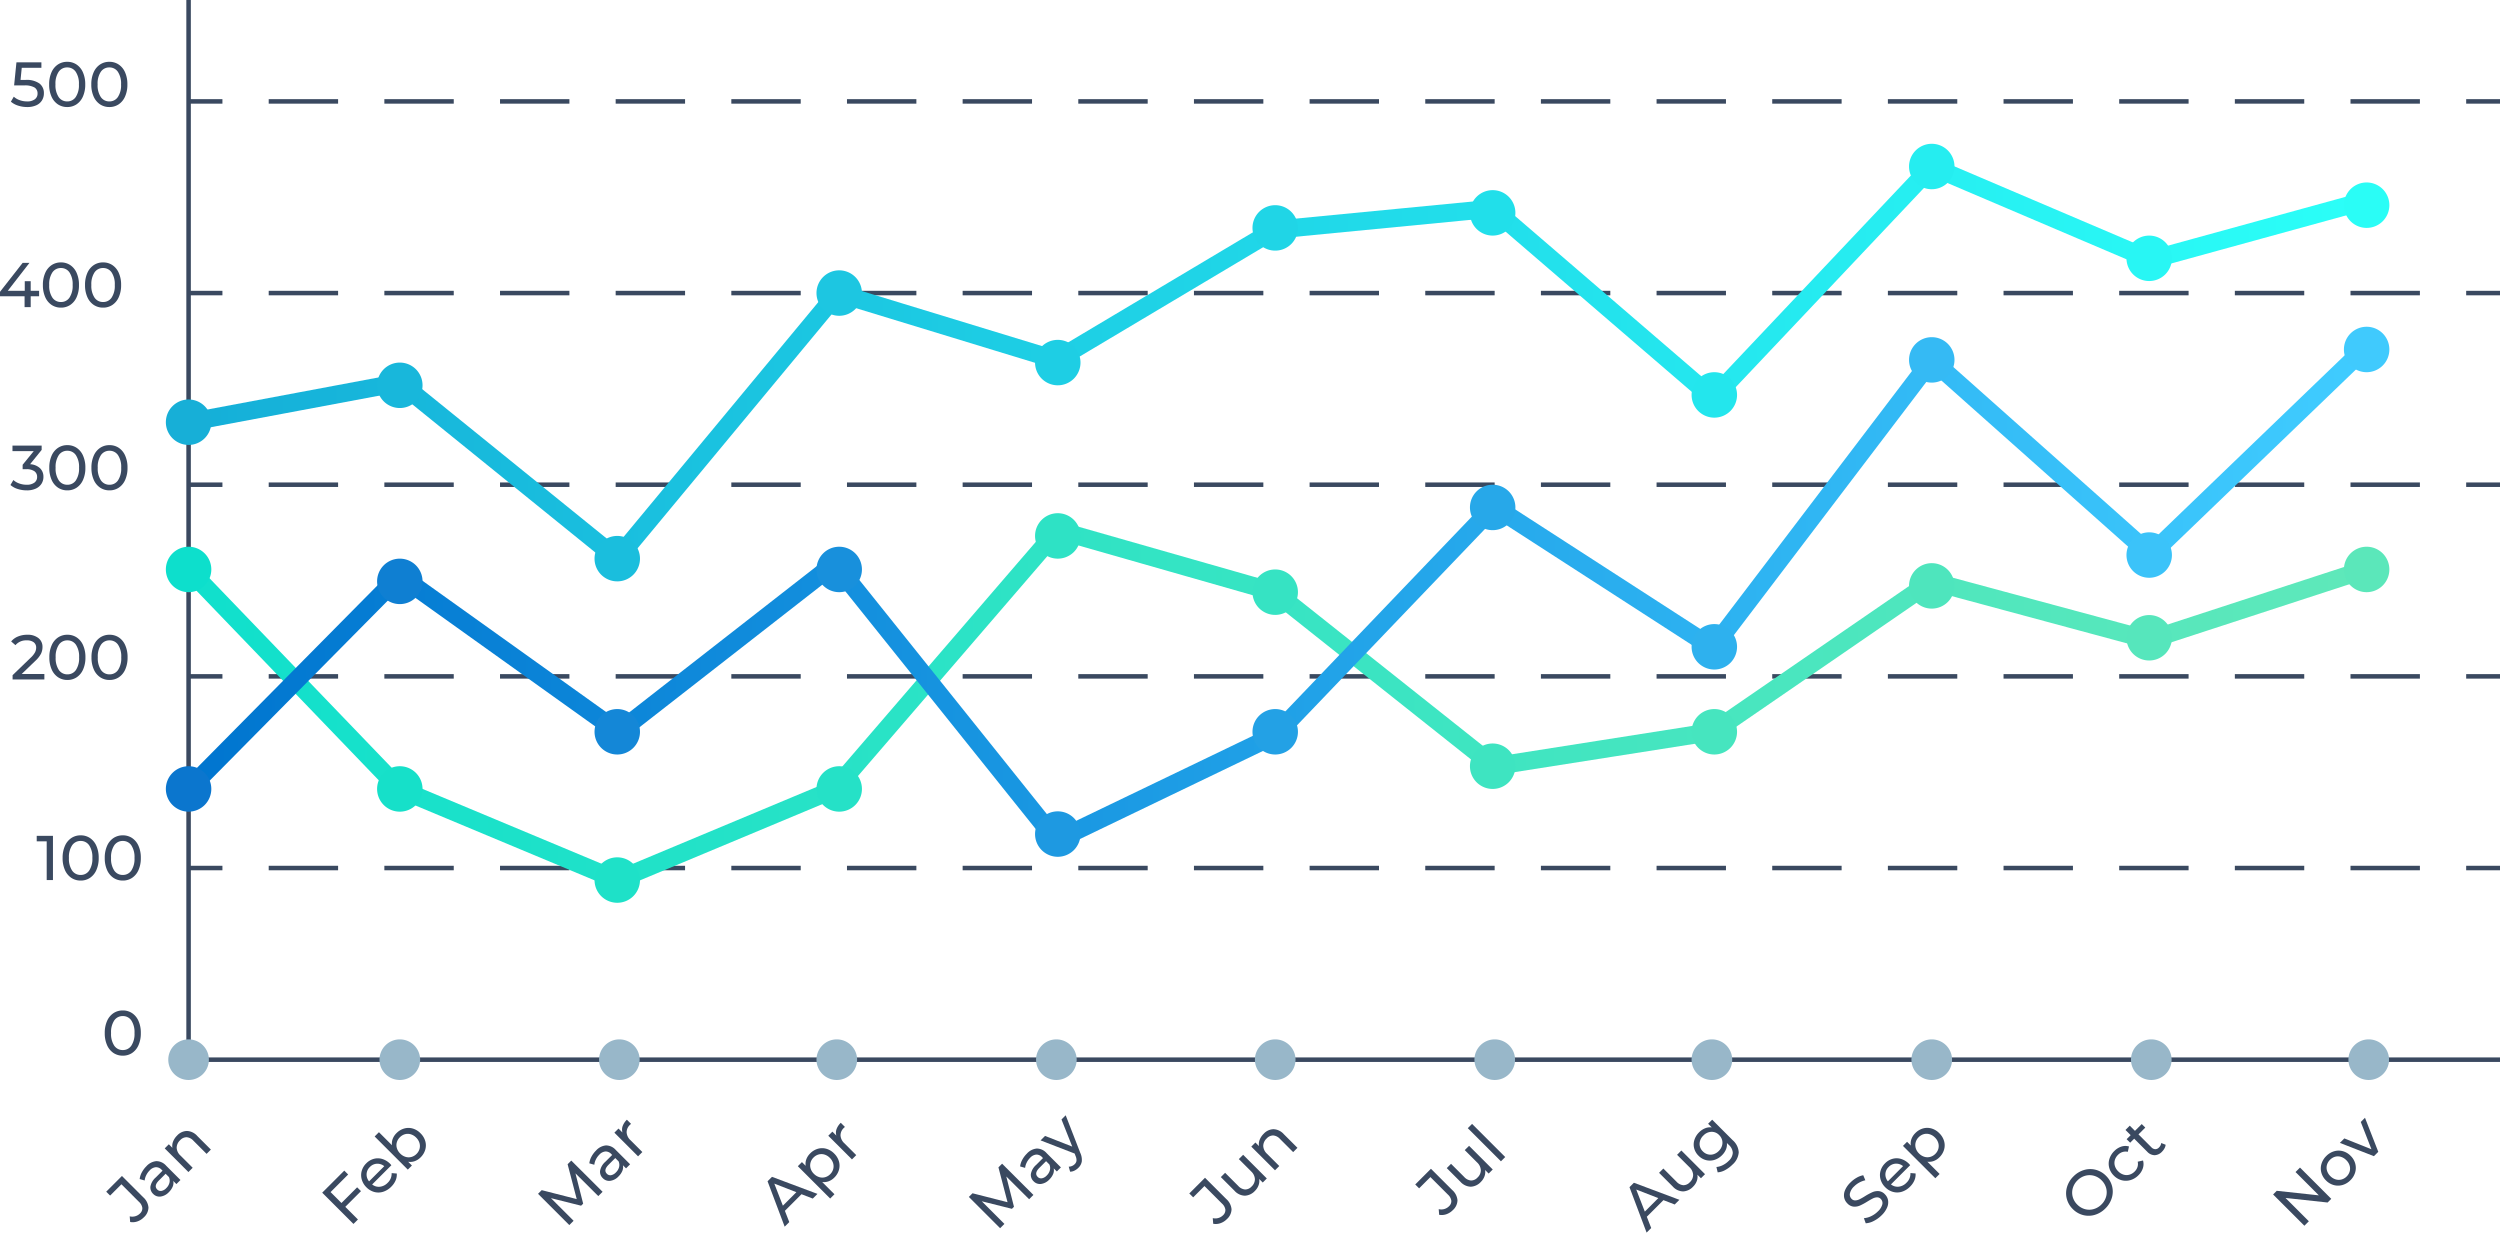 <svg xmlns="http://www.w3.org/2000/svg" xmlns:xlink="http://www.w3.org/1999/xlink" width="620.52" height="305.943" viewBox="0 0 620.52 305.943">
  <defs>
    <linearGradient id="linear-gradient" y1="0.5" x2="1" y2="0.5" gradientUnits="objectBoundingBox">
      <stop offset="0" stop-color="#10e0cc"/>
      <stop offset="1" stop-color="#5fe8ba"/>
    </linearGradient>
    <linearGradient id="linear-gradient-2" y1="0.5" x2="1" y2="0.5" gradientUnits="objectBoundingBox">
      <stop offset="0" stop-color="#0075cf"/>
      <stop offset="1" stop-color="#40ccff"/>
    </linearGradient>
    <linearGradient id="linear-gradient-3" y1="0.5" x2="1" y2="0.5" gradientUnits="objectBoundingBox">
      <stop offset="0" stop-color="#15afd8"/>
      <stop offset="1" stop-color="#2bfff8"/>
    </linearGradient>
  </defs>
  <g id="Grupo_30202" data-name="Grupo 30202" transform="translate(-4854 3520)">
    <path id="Trazado_24353" data-name="Trazado 24353" d="M-3697.913,2749.613h-574.272V2486.031h1.12v262.462h573.152Z" transform="translate(9172.434 -6006.031)" fill="#3a4960"/>
    <path id="Trazado_24354" data-name="Trazado 24354" d="M-4263.226,2702.043h-8.4v-1.12h8.4Zm545.431-1.12h-17.225v1.12h17.225Zm-28.708,0h-17.223v1.12h17.223Zm-28.707,0h-17.224v1.12h17.224Zm-28.706,0h-17.224v1.12h17.224Zm-28.707,0h-17.224v1.12h17.224Zm-28.707,0h-17.224v1.12h17.224Zm-28.707,0h-17.224v1.12h17.224Zm-28.706,0h-17.225v1.12h17.225Zm-28.708,0h-17.223v1.12h17.223Zm-28.706,0h-17.225v1.12h17.225Zm-28.707,0h-17.224v1.12h17.224Zm-28.707,0h-17.224v1.12h17.224Zm-28.707,0H-4079.5v1.12h17.224Zm-28.707,0h-17.224v1.12h17.224Zm-28.707,0h-17.223v1.12h17.223Zm-28.706,0h-17.225v1.12h17.225Zm-28.707,0h-17.224v1.12h17.224Zm-28.707,0h-17.224v1.12h17.224Zm-28.707,0h-17.224v1.12h17.224Zm536.606,0h-8.4v1.12h8.4Z" transform="translate(9172.434 -6006.031)" fill="#3a4960"/>
    <path id="Trazado_24355" data-name="Trazado 24355" d="M-4263.226,2654.472h-8.4v-1.12h8.4Zm545.431-1.12h-17.225v1.12h17.225Zm-28.708,0h-17.223v1.12h17.223Zm-28.707,0h-17.224v1.12h17.224Zm-28.706,0h-17.224v1.12h17.224Zm-28.707,0h-17.224v1.12h17.224Zm-28.707,0h-17.224v1.12h17.224Zm-28.707,0h-17.224v1.12h17.224Zm-28.706,0h-17.225v1.12h17.225Zm-28.708,0h-17.223v1.12h17.223Zm-28.706,0h-17.225v1.12h17.225Zm-28.707,0h-17.224v1.12h17.224Zm-28.707,0h-17.224v1.12h17.224Zm-28.707,0H-4079.5v1.12h17.224Zm-28.707,0h-17.224v1.12h17.224Zm-28.707,0h-17.223v1.12h17.223Zm-28.706,0h-17.225v1.12h17.225Zm-28.707,0h-17.224v1.12h17.224Zm-28.707,0h-17.224v1.12h17.224Zm-28.707,0h-17.224v1.12h17.224Zm536.606,0h-8.4v1.12h8.4Z" transform="translate(9172.434 -6006.031)" fill="#3a4960"/>
    <path id="Trazado_24356" data-name="Trazado 24356" d="M-4263.226,2606.9h-8.4v-1.12h8.4Zm545.431-1.12h-17.225v1.12h17.225Zm-28.708,0h-17.223v1.12h17.223Zm-28.707,0h-17.224v1.12h17.224Zm-28.706,0h-17.224v1.12h17.224Zm-28.707,0h-17.224v1.12h17.224Zm-28.707,0h-17.224v1.12h17.224Zm-28.707,0h-17.224v1.12h17.224Zm-28.706,0h-17.225v1.12h17.225Zm-28.708,0h-17.223v1.12h17.223Zm-28.706,0h-17.225v1.12h17.225Zm-28.707,0h-17.224v1.12h17.224Zm-28.707,0h-17.224v1.12h17.224Zm-28.707,0H-4079.5v1.12h17.224Zm-28.707,0h-17.224v1.12h17.224Zm-28.707,0h-17.223v1.12h17.223Zm-28.706,0h-17.225v1.12h17.225Zm-28.707,0h-17.224v1.12h17.224Zm-28.707,0h-17.224v1.12h17.224Zm-28.707,0h-17.224v1.12h17.224Zm536.606,0h-8.4v1.12h8.4Z" transform="translate(9172.434 -6006.031)" fill="#3a4960"/>
    <path id="Trazado_24357" data-name="Trazado 24357" d="M-4263.226,2559.332h-8.4v-1.12h8.4Zm545.431-1.12h-17.225v1.12h17.225Zm-28.708,0h-17.223v1.12h17.223Zm-28.707,0h-17.224v1.12h17.224Zm-28.706,0h-17.224v1.12h17.224Zm-28.707,0h-17.224v1.12h17.224Zm-28.707,0h-17.224v1.12h17.224Zm-28.707,0h-17.224v1.12h17.224Zm-28.706,0h-17.225v1.12h17.225Zm-28.708,0h-17.223v1.12h17.223Zm-28.706,0h-17.225v1.12h17.225Zm-28.707,0h-17.224v1.12h17.224Zm-28.707,0h-17.224v1.12h17.224Zm-28.707,0H-4079.5v1.12h17.224Zm-28.707,0h-17.224v1.12h17.224Zm-28.707,0h-17.223v1.12h17.223Zm-28.706,0h-17.225v1.12h17.225Zm-28.707,0h-17.224v1.12h17.224Zm-28.707,0h-17.224v1.12h17.224Zm-28.707,0h-17.224v1.12h17.224Zm536.606,0h-8.4v1.12h8.4Z" transform="translate(9172.434 -6006.031)" fill="#3a4960"/>
    <path id="Trazado_24358" data-name="Trazado 24358" d="M-4263.226,2511.761h-8.4v-1.12h8.4Zm545.431-1.12h-17.225v1.12h17.225Zm-28.708,0h-17.223v1.12h17.223Zm-28.707,0h-17.224v1.12h17.224Zm-28.706,0h-17.224v1.12h17.224Zm-28.707,0h-17.224v1.12h17.224Zm-28.707,0h-17.224v1.12h17.224Zm-28.707,0h-17.224v1.12h17.224Zm-28.706,0h-17.225v1.12h17.225Zm-28.708,0h-17.223v1.12h17.223Zm-28.706,0h-17.225v1.12h17.225Zm-28.707,0h-17.224v1.12h17.224Zm-28.707,0h-17.224v1.12h17.224Zm-28.707,0H-4079.5v1.12h17.224Zm-28.707,0h-17.224v1.12h17.224Zm-28.707,0h-17.223v1.12h17.223Zm-28.706,0h-17.225v1.12h17.225Zm-28.707,0h-17.224v1.12h17.224Zm-28.707,0h-17.224v1.12h17.224Zm-28.707,0h-17.224v1.12h17.224Zm536.606,0h-8.4v1.12h8.4Z" transform="translate(9172.434 -6006.031)" fill="#3a4960"/>
    <path id="Trazado_24359" data-name="Trazado 24359" d="M-4305.291,2693.493v10.976h-1.552v-9.612h-2.478v-1.364Z" transform="translate(9172.434 -6006.031)" fill="#3a4960"/>
    <path id="Trazado_24360" data-name="Trazado 24360" d="M-4300.721,2703.928a4.465,4.465,0,0,1-1.591-1.937,7.183,7.183,0,0,1-.581-3.01,7.189,7.189,0,0,1,.581-3.011,4.462,4.462,0,0,1,1.591-1.936,4.112,4.112,0,0,1,2.313-.667,4.085,4.085,0,0,1,2.3.667,4.461,4.461,0,0,1,1.592,1.936,7.2,7.2,0,0,1,.58,3.011,7.2,7.2,0,0,1-.58,3.01,4.464,4.464,0,0,1-1.592,1.937,4.082,4.082,0,0,1-2.3.666A4.11,4.11,0,0,1-4300.721,2703.928Zm4.422-1.811a5.262,5.262,0,0,0,.792-3.136,5.264,5.264,0,0,0-.792-3.137,2.487,2.487,0,0,0-2.109-1.081,2.5,2.5,0,0,0-2.125,1.081,5.271,5.271,0,0,0-.792,3.137,5.269,5.269,0,0,0,.792,3.136,2.5,2.5,0,0,0,2.125,1.082A2.488,2.488,0,0,0-4296.3,2702.117Z" transform="translate(9172.434 -6006.031)" fill="#3a4960"/>
    <path id="Trazado_24361" data-name="Trazado 24361" d="M-4290.262,2703.928a4.467,4.467,0,0,1-1.592-1.937,7.2,7.2,0,0,1-.58-3.01,7.2,7.2,0,0,1,.58-3.011,4.464,4.464,0,0,1,1.592-1.936,4.111,4.111,0,0,1,2.312-.667,4.088,4.088,0,0,1,2.3.667,4.459,4.459,0,0,1,1.591,1.936,7.189,7.189,0,0,1,.58,3.011,7.183,7.183,0,0,1-.58,3.01,4.462,4.462,0,0,1-1.591,1.937,4.086,4.086,0,0,1-2.3.666A4.109,4.109,0,0,1-4290.262,2703.928Zm4.422-1.811a5.27,5.27,0,0,0,.791-3.136,5.272,5.272,0,0,0-.791-3.137,2.489,2.489,0,0,0-2.11-1.081,2.5,2.5,0,0,0-2.124,1.081,5.264,5.264,0,0,0-.792,3.137,5.262,5.262,0,0,0,.792,3.136,2.5,2.5,0,0,0,2.124,1.082A2.49,2.49,0,0,0-4285.84,2702.117Z" transform="translate(9172.434 -6006.031)" fill="#3a4960"/>
    <path id="Trazado_24362" data-name="Trazado 24362" d="M-4290.262,2747.392a4.47,4.47,0,0,1-1.592-1.936,7.208,7.208,0,0,1-.58-3.011,7.2,7.2,0,0,1,.58-3.01,4.459,4.459,0,0,1,1.592-1.937,4.109,4.109,0,0,1,2.312-.666,4.086,4.086,0,0,1,2.3.666,4.454,4.454,0,0,1,1.591,1.937,7.18,7.18,0,0,1,.58,3.01,7.193,7.193,0,0,1-.58,3.011,4.465,4.465,0,0,1-1.591,1.936,4.088,4.088,0,0,1-2.3.666A4.111,4.111,0,0,1-4290.262,2747.392Zm4.422-1.811a5.268,5.268,0,0,0,.791-3.136,5.266,5.266,0,0,0-.791-3.136,2.487,2.487,0,0,0-2.11-1.082,2.5,2.5,0,0,0-2.124,1.082,5.258,5.258,0,0,0-.792,3.136,5.261,5.261,0,0,0,.792,3.136,2.5,2.5,0,0,0,2.124,1.082A2.49,2.49,0,0,0-4285.84,2745.581Z" transform="translate(9172.434 -6006.031)" fill="#3a4960"/>
    <path id="Trazado_24363" data-name="Trazado 24363" d="M-4307.422,2653.316v1.364h-7.887v-1.066l4.468-4.312a5.327,5.327,0,0,0,1.1-1.357,2.584,2.584,0,0,0,.283-1.152,1.614,1.614,0,0,0-.6-1.34,2.737,2.737,0,0,0-1.733-.479,3.444,3.444,0,0,0-2.807,1.192l-1.066-.925a4.257,4.257,0,0,1,1.686-1.223,5.936,5.936,0,0,1,2.328-.439,4.239,4.239,0,0,1,2.744.823,2.719,2.719,0,0,1,1.019,2.234,3.788,3.788,0,0,1-.376,1.662,6.654,6.654,0,0,1-1.427,1.788l-3.355,3.23Z" transform="translate(9172.434 -6006.031)" fill="#3a4960"/>
    <path id="Trazado_24364" data-name="Trazado 24364" d="M-4304.013,2654.139a4.472,4.472,0,0,1-1.591-1.936,7.188,7.188,0,0,1-.58-3.011,7.185,7.185,0,0,1,.58-3.01,4.464,4.464,0,0,1,1.591-1.937,4.114,4.114,0,0,1,2.313-.666,4.086,4.086,0,0,1,2.3.666,4.464,4.464,0,0,1,1.591,1.937,7.185,7.185,0,0,1,.58,3.01,7.188,7.188,0,0,1-.58,3.011,4.472,4.472,0,0,1-1.591,1.936,4.086,4.086,0,0,1-2.3.666A4.114,4.114,0,0,1-4304.013,2654.139Zm4.423-1.811a5.266,5.266,0,0,0,.791-3.136,5.269,5.269,0,0,0-.791-3.136,2.489,2.489,0,0,0-2.11-1.082,2.5,2.5,0,0,0-2.124,1.082,5.261,5.261,0,0,0-.792,3.136,5.258,5.258,0,0,0,.792,3.136,2.5,2.5,0,0,0,2.124,1.082A2.491,2.491,0,0,0-4299.59,2652.328Z" transform="translate(9172.434 -6006.031)" fill="#3a4960"/>
    <path id="Trazado_24365" data-name="Trazado 24365" d="M-4293.554,2654.139a4.474,4.474,0,0,1-1.592-1.936,7.2,7.2,0,0,1-.58-3.011,7.2,7.2,0,0,1,.58-3.01,4.466,4.466,0,0,1,1.592-1.937,4.11,4.11,0,0,1,2.313-.666,4.082,4.082,0,0,1,2.3.666,4.454,4.454,0,0,1,1.591,1.937,7.185,7.185,0,0,1,.581,3.01,7.188,7.188,0,0,1-.581,3.011,4.462,4.462,0,0,1-1.591,1.936,4.082,4.082,0,0,1-2.3.666A4.11,4.11,0,0,1-4293.554,2654.139Zm4.422-1.811a5.258,5.258,0,0,0,.792-3.136,5.261,5.261,0,0,0-.792-3.136,2.486,2.486,0,0,0-2.109-1.082,2.5,2.5,0,0,0-2.125,1.082,5.261,5.261,0,0,0-.792,3.136,5.258,5.258,0,0,0,.792,3.136,2.5,2.5,0,0,0,2.125,1.082A2.488,2.488,0,0,0-4289.132,2652.328Z" transform="translate(9172.434 -6006.031)" fill="#3a4960"/>
    <path id="Trazado_24366" data-name="Trazado 24366" d="M-4308.5,2602.248a2.888,2.888,0,0,1,.846,2.141,3.173,3.173,0,0,1-.47,1.7,3.249,3.249,0,0,1-1.4,1.207,5.261,5.261,0,0,1-2.282.447,7.242,7.242,0,0,1-2.258-.353,4.8,4.8,0,0,1-1.772-.98l.721-1.238a4.149,4.149,0,0,0,1.443.854,5.376,5.376,0,0,0,1.866.322,3.091,3.091,0,0,0,1.9-.518,1.69,1.69,0,0,0,.682-1.427,1.659,1.659,0,0,0-.674-1.411,3.41,3.41,0,0,0-2.038-.5h-.879v-1.1l2.76-3.387h-5.284v-1.364h7.244v1.066l-2.87,3.544A3.927,3.927,0,0,1-4308.5,2602.248Z" transform="translate(9172.434 -6006.031)" fill="#3a4960"/>
    <path id="Trazado_24367" data-name="Trazado 24367" d="M-4304.027,2607.078a4.463,4.463,0,0,1-1.592-1.937,7.208,7.208,0,0,1-.58-3.01,7.211,7.211,0,0,1,.58-3.011,4.459,4.459,0,0,1,1.592-1.936,4.107,4.107,0,0,1,2.312-.667,4.083,4.083,0,0,1,2.3.667,4.456,4.456,0,0,1,1.591,1.936,7.188,7.188,0,0,1,.58,3.011,7.185,7.185,0,0,1-.58,3.01,4.46,4.46,0,0,1-1.591,1.937,4.082,4.082,0,0,1-2.3.666A4.106,4.106,0,0,1-4304.027,2607.078Zm4.422-1.811a5.27,5.27,0,0,0,.792-3.136,5.274,5.274,0,0,0-.792-3.137,2.488,2.488,0,0,0-2.11-1.081,2.5,2.5,0,0,0-2.124,1.081,5.264,5.264,0,0,0-.792,3.137,5.26,5.26,0,0,0,.792,3.136,2.5,2.5,0,0,0,2.124,1.082A2.489,2.489,0,0,0-4299.6,2605.267Z" transform="translate(9172.434 -6006.031)" fill="#3a4960"/>
    <path id="Trazado_24368" data-name="Trazado 24368" d="M-4293.569,2607.078a4.461,4.461,0,0,1-1.591-1.937,7.193,7.193,0,0,1-.58-3.01,7.2,7.2,0,0,1,.58-3.011,4.457,4.457,0,0,1,1.591-1.936,4.11,4.11,0,0,1,2.313-.667,4.082,4.082,0,0,1,2.3.667,4.458,4.458,0,0,1,1.592,1.936,7.2,7.2,0,0,1,.58,3.011,7.2,7.2,0,0,1-.58,3.01,4.462,4.462,0,0,1-1.592,1.937,4.081,4.081,0,0,1-2.3.666A4.11,4.11,0,0,1-4293.569,2607.078Zm4.422-1.811a5.263,5.263,0,0,0,.792-3.136,5.267,5.267,0,0,0-.792-3.137,2.486,2.486,0,0,0-2.109-1.081,2.5,2.5,0,0,0-2.125,1.081,5.271,5.271,0,0,0-.792,3.137,5.267,5.267,0,0,0,.792,3.136,2.5,2.5,0,0,0,2.125,1.082A2.487,2.487,0,0,0-4289.147,2605.267Z" transform="translate(9172.434 -6006.031)" fill="#3a4960"/>
    <path id="Trazado_24369" data-name="Trazado 24369" d="M-4308.727,2559.565h-2.086v2.7h-1.521v-2.7h-6.1v-1.1l5.613-7.181h1.694l-5.379,6.93h4.218v-2.383h1.474v2.383h2.086Z" transform="translate(9172.434 -6006.031)" fill="#3a4960"/>
    <path id="Trazado_24370" data-name="Trazado 24370" d="M-4305.615,2561.722a4.464,4.464,0,0,1-1.592-1.937,7.206,7.206,0,0,1-.58-3.01,7.213,7.213,0,0,1,.58-3.011,4.464,4.464,0,0,1,1.592-1.936,4.111,4.111,0,0,1,2.312-.667,4.088,4.088,0,0,1,2.3.667,4.459,4.459,0,0,1,1.591,1.936,7.19,7.19,0,0,1,.58,3.011,7.183,7.183,0,0,1-.58,3.01,4.459,4.459,0,0,1-1.591,1.937,4.086,4.086,0,0,1-2.3.666A4.109,4.109,0,0,1-4305.615,2561.722Zm4.422-1.811a5.27,5.27,0,0,0,.791-3.136,5.272,5.272,0,0,0-.791-3.137,2.489,2.489,0,0,0-2.11-1.081,2.5,2.5,0,0,0-2.124,1.081,5.261,5.261,0,0,0-.792,3.137,5.259,5.259,0,0,0,.792,3.136,2.5,2.5,0,0,0,2.124,1.082A2.489,2.489,0,0,0-4301.193,2559.911Z" transform="translate(9172.434 -6006.031)" fill="#3a4960"/>
    <path id="Trazado_24371" data-name="Trazado 24371" d="M-4295.157,2561.722a4.463,4.463,0,0,1-1.591-1.937,7.191,7.191,0,0,1-.581-3.01,7.2,7.2,0,0,1,.581-3.011,4.462,4.462,0,0,1,1.591-1.936,4.112,4.112,0,0,1,2.313-.667,4.085,4.085,0,0,1,2.3.667,4.468,4.468,0,0,1,1.592,1.936,7.2,7.2,0,0,1,.58,3.011,7.2,7.2,0,0,1-.58,3.01,4.468,4.468,0,0,1-1.592,1.937,4.082,4.082,0,0,1-2.3.666A4.11,4.11,0,0,1-4295.157,2561.722Zm4.422-1.811a5.262,5.262,0,0,0,.792-3.136,5.265,5.265,0,0,0-.792-3.137,2.487,2.487,0,0,0-2.109-1.081,2.5,2.5,0,0,0-2.125,1.081,5.265,5.265,0,0,0-.792,3.137,5.262,5.262,0,0,0,.792,3.136,2.5,2.5,0,0,0,2.125,1.082A2.488,2.488,0,0,0-4290.735,2559.911Z" transform="translate(9172.434 -6006.031)" fill="#3a4960"/>
    <path id="Trazado_24372" data-name="Trazado 24372" d="M-4308.639,2506.758a2.936,2.936,0,0,1,1.1,2.423,3.34,3.34,0,0,1-.463,1.748,3.153,3.153,0,0,1-1.4,1.223,5.3,5.3,0,0,1-2.3.447,7.194,7.194,0,0,1-2.242-.353,4.978,4.978,0,0,1-1.788-.98l.721-1.239a4.136,4.136,0,0,0,1.443.855,5.348,5.348,0,0,0,1.85.322,3.081,3.081,0,0,0,1.921-.526,1.711,1.711,0,0,0,.682-1.434,1.694,1.694,0,0,0-.752-1.5,4.793,4.793,0,0,0-2.572-.509h-2.493l.58-5.739h6.194v1.364h-4.877l-.3,3.01h1.224A5.5,5.5,0,0,1-4308.639,2506.758Z" transform="translate(9172.434 -6006.031)" fill="#3a4960"/>
    <path id="Trazado_24373" data-name="Trazado 24373" d="M-4304.061,2511.933a4.464,4.464,0,0,1-1.592-1.937,7.2,7.2,0,0,1-.58-3.01,7.2,7.2,0,0,1,.58-3.011,4.458,4.458,0,0,1,1.592-1.936,4.1,4.1,0,0,1,2.313-.667,4.074,4.074,0,0,1,2.3.667,4.457,4.457,0,0,1,1.591,1.936,7.2,7.2,0,0,1,.581,3.011,7.192,7.192,0,0,1-.581,3.01,4.463,4.463,0,0,1-1.591,1.937,4.083,4.083,0,0,1-2.3.666A4.109,4.109,0,0,1-4304.061,2511.933Zm4.422-1.812a5.255,5.255,0,0,0,.792-3.135,5.26,5.26,0,0,0-.792-3.137,2.486,2.486,0,0,0-2.109-1.081,2.5,2.5,0,0,0-2.125,1.081,5.264,5.264,0,0,0-.792,3.137,5.258,5.258,0,0,0,.792,3.135,2.5,2.5,0,0,0,2.125,1.083A2.486,2.486,0,0,0-4299.639,2510.121Z" transform="translate(9172.434 -6006.031)" fill="#3a4960"/>
    <path id="Trazado_24374" data-name="Trazado 24374" d="M-4293.6,2511.933a4.469,4.469,0,0,1-1.591-1.937,7.185,7.185,0,0,1-.58-3.01,7.188,7.188,0,0,1,.58-3.011,4.463,4.463,0,0,1,1.591-1.936,4.1,4.1,0,0,1,2.313-.667,4.074,4.074,0,0,1,2.3.667,4.459,4.459,0,0,1,1.592,1.936,7.211,7.211,0,0,1,.58,3.011,7.208,7.208,0,0,1-.58,3.01,4.465,4.465,0,0,1-1.592,1.937,4.083,4.083,0,0,1-2.3.666A4.114,4.114,0,0,1-4293.6,2511.933Zm4.422-1.812a5.255,5.255,0,0,0,.792-3.135,5.26,5.26,0,0,0-.792-3.137,2.486,2.486,0,0,0-2.109-1.081,2.5,2.5,0,0,0-2.125,1.081,5.271,5.271,0,0,0-.792,3.137,5.265,5.265,0,0,0,.792,3.135,2.5,2.5,0,0,0,2.125,1.083A2.486,2.486,0,0,0-4289.181,2510.121Z" transform="translate(9172.434 -6006.031)" fill="#3a4960"/>
    <path id="Trazado_24375" data-name="Trazado 24375" d="M-4284.338,2789.2a3.5,3.5,0,0,1-1.789.139l-.112-1.4a2.711,2.711,0,0,0,2.54-.7,1.738,1.738,0,0,0,.593-1.392,2.517,2.517,0,0,0-.837-1.513l-4.357-4.358-2.806,2.806-.964-.965,3.9-3.9,5.268,5.267a3.84,3.84,0,0,1,1.319,2.549,3.37,3.37,0,0,1-1.164,2.461A4.116,4.116,0,0,1-4284.338,2789.2Z" transform="translate(9172.434 -6006.031)" fill="#3a4960"/>
    <path id="Trazado_24376" data-name="Trazado 24376" d="M-4279.626,2774.236a3.264,3.264,0,0,1,2.435,1.135l3.548,3.548-1.009,1.01-.776-.776a2.389,2.389,0,0,1-.133,1.385,4.1,4.1,0,0,1-.954,1.387,3.452,3.452,0,0,1-2.056,1.1,2.162,2.162,0,0,1-1.847-.659,2.189,2.189,0,0,1-.682-1.813,3.943,3.943,0,0,1,1.325-2.268l1.685-1.684-.21-.21a1.923,1.923,0,0,0-1.453-.656,2.386,2.386,0,0,0-1.541.81,4.375,4.375,0,0,0-.847,1.192,3.714,3.714,0,0,0-.383,1.3l-1.243-.355a4.542,4.542,0,0,1,.528-1.647,6.444,6.444,0,0,1,1.146-1.536A3.76,3.76,0,0,1-4279.626,2774.236Zm3.25,5.366a2.2,2.2,0,0,0-.128-1.413l-.821-.821-1.64,1.64q-1.352,1.353-.444,2.263a1.165,1.165,0,0,0,1.042.354,2.221,2.221,0,0,0,1.209-.7A2.8,2.8,0,0,0-4276.376,2779.6Z" transform="translate(9172.434 -6006.031)" fill="#3a4960"/>
    <path id="Trazado_24377" data-name="Trazado 24377" d="M-4272.035,2766.746a3.607,3.607,0,0,1,2.561,1.24l3.382,3.382-1.065,1.065-3.26-3.259a2.558,2.558,0,0,0-1.7-.877,2.2,2.2,0,0,0-1.608.743,2.59,2.59,0,0,0-.857,1.869,2.786,2.786,0,0,0,.947,1.946l3.027,3.026-1.065,1.065-5.875-5.877,1.019-1.019.887.887a2.921,2.921,0,0,1,.172-1.57,4.282,4.282,0,0,1,1-1.49A3.422,3.422,0,0,1-4272.035,2766.746Z" transform="translate(9172.434 -6006.031)" fill="#3a4960"/>
    <path id="Trazado_24378" data-name="Trazado 24378" d="M-4236.383,2781.918l2.7,2.705,3.892-3.893.954.954-3.893,3.893,3.138,3.138-1.109,1.109-7.761-7.761,5.478-5.478.964.965Z" transform="translate(9172.434 -6006.031)" fill="#3a4960"/>
    <path id="Trazado_24379" data-name="Trazado 24379" d="M-4221.294,2775.254l-4.769,4.768a2.6,2.6,0,0,0,1.93.566,3.147,3.147,0,0,0,1.918-.975,3.086,3.086,0,0,0,.987-2.407l1.275.1a3.633,3.633,0,0,1-.282,1.7,4.9,4.9,0,0,1-1.081,1.569,4.912,4.912,0,0,1-2.034,1.269,3.854,3.854,0,0,1-2.185.044,4.332,4.332,0,0,1-1.945-1.157,4.4,4.4,0,0,1-1.159-1.925,3.86,3.86,0,0,1-.017-2.123,4.222,4.222,0,0,1,1.13-1.9,4.157,4.157,0,0,1,1.886-1.12,3.776,3.776,0,0,1,2.1.04,4.6,4.6,0,0,1,1.945,1.2A4.471,4.471,0,0,1-4221.294,2775.254Zm-6.148,2.179a2.653,2.653,0,0,0,.615,1.824l3.77-3.77a2.673,2.673,0,0,0-1.819-.609,2.573,2.573,0,0,0-1.751.81A2.6,2.6,0,0,0-4227.442,2777.433Z" transform="translate(9172.434 -6006.031)" fill="#3a4960"/>
    <path id="Trazado_24380" data-name="Trazado 24380" d="M-4218.123,2766.141a3.826,3.826,0,0,1,2.112-.006,4.409,4.409,0,0,1,1.947,1.182,4.449,4.449,0,0,1,1.185,1.951,3.806,3.806,0,0,1,0,2.117,4.375,4.375,0,0,1-1.152,1.907,3.937,3.937,0,0,1-1.453.942,3.249,3.249,0,0,1-1.642.156l.931.931-1.019,1.019-8.227-8.227,1.065-1.063,3.237,3.237a3.194,3.194,0,0,1,.184-1.592,3.969,3.969,0,0,1,.926-1.4A4.366,4.366,0,0,1-4218.123,2766.141Zm3.825,5.032a2.641,2.641,0,0,0-.022-1.441,3.1,3.1,0,0,0-.82-1.34,3.106,3.106,0,0,0-1.341-.822,2.624,2.624,0,0,0-1.438-.017,2.875,2.875,0,0,0-1.268.761,2.882,2.882,0,0,0-.755,1.262,2.556,2.556,0,0,0,.017,1.438,3.176,3.176,0,0,0,.826,1.336,3.143,3.143,0,0,0,1.336.825,2.582,2.582,0,0,0,1.441.022,2.816,2.816,0,0,0,1.27-.747A2.8,2.8,0,0,0-4214.3,2771.173Z" transform="translate(9172.434 -6006.031)" fill="#3a4960"/>
    <path id="Trazado_24381" data-name="Trazado 24381" d="M-4169.932,2782.911l-5.666-5.643,1.908,7.518-.51.51-7.483-1.875,5.622,5.622-1.066,1.065-7.761-7.761.909-.91,8.692,2.218-2.261-8.649.909-.908,7.772,7.748Z" transform="translate(9172.434 -6006.031)" fill="#3a4960"/>
    <path id="Trazado_24382" data-name="Trazado 24382" d="M-4168.018,2770.333a3.268,3.268,0,0,1,2.434,1.136l3.548,3.548-1.01,1.009-.776-.775a2.367,2.367,0,0,1-.134,1.384,4.063,4.063,0,0,1-.951,1.387,3.46,3.46,0,0,1-2.058,1.1,2.157,2.157,0,0,1-1.846-.66,2.177,2.177,0,0,1-.681-1.812,3.946,3.946,0,0,1,1.323-2.269l1.686-1.684-.211-.21a1.918,1.918,0,0,0-1.452-.655,2.382,2.382,0,0,0-1.541.809,4.4,4.4,0,0,0-.848,1.192,3.762,3.762,0,0,0-.383,1.3l-1.241-.354a4.554,4.554,0,0,1,.526-1.647,6.383,6.383,0,0,1,1.148-1.536A3.753,3.753,0,0,1-4168.018,2770.333Zm3.249,5.366a2.2,2.2,0,0,0-.128-1.413l-.822-.82-1.639,1.639q-1.355,1.355-.443,2.263a1.16,1.16,0,0,0,1.041.355,2.223,2.223,0,0,0,1.209-.7A2.8,2.8,0,0,0-4164.769,2775.7Z" transform="translate(9172.434 -6006.031)" fill="#3a4960"/>
    <path id="Trazado_24383" data-name="Trazado 24383" d="M-4163.888,2765.538a4.223,4.223,0,0,1,1.052-1.586l1.033,1.031a2.92,2.92,0,0,0-.256.233,2.521,2.521,0,0,0-.842,1.873,2.88,2.88,0,0,0,.975,1.962l2.927,2.927-1.063,1.066-5.877-5.877,1.02-1.02.986.987A2.567,2.567,0,0,1-4163.888,2765.538Z" transform="translate(9172.434 -6006.031)" fill="#3a4960"/>
    <path id="Trazado_24384" data-name="Trazado 24384" d="M-4119.494,2782.444l-4.124,4.125,1.087,2.793-1.142,1.142-4.248-11.274,1.1-1.1,11.288,4.235-1.164,1.163Zm-1.275-.5-5.476-2.13,2.128,5.478Z" transform="translate(9172.434 -6006.031)" fill="#3a4960"/>
    <path id="Trazado_24385" data-name="Trazado 24385" d="M-4115.447,2771.169a3.819,3.819,0,0,1,2.112-.006,4.42,4.42,0,0,1,1.947,1.181,4.45,4.45,0,0,1,1.186,1.951,3.816,3.816,0,0,1,0,2.117,4.367,4.367,0,0,1-1.153,1.908,3.846,3.846,0,0,1-1.4.914,3.414,3.414,0,0,1-1.6.184l3.039,3.037-1.064,1.064-8.027-8.027,1.019-1.019.932.931a3.172,3.172,0,0,1,.162-1.636,3.948,3.948,0,0,1,.947-1.446A4.356,4.356,0,0,1-4115.447,2771.169Zm3.825,5.033a2.635,2.635,0,0,0-.022-1.441,3.1,3.1,0,0,0-.82-1.341,3.125,3.125,0,0,0-1.341-.823,2.611,2.611,0,0,0-1.437-.015,2.861,2.861,0,0,0-1.269.76,2.782,2.782,0,0,0-.743,1.263,2.676,2.676,0,0,0,.017,1.437,3.069,3.069,0,0,0,.815,1.336,3.169,3.169,0,0,0,1.335.826,2.6,2.6,0,0,0,1.442.022,2.816,2.816,0,0,0,1.269-.748A2.8,2.8,0,0,0-4111.622,2776.2Z" transform="translate(9172.434 -6006.031)" fill="#3a4960"/>
    <path id="Trazado_24386" data-name="Trazado 24386" d="M-4110.8,2766.3a4.2,4.2,0,0,1,1.054-1.586l1.031,1.031a2.948,2.948,0,0,0-.255.232,2.534,2.534,0,0,0-.842,1.875,2.883,2.883,0,0,0,.976,1.962l2.927,2.927-1.065,1.064-5.875-5.876,1.019-1.019.987.987A2.577,2.577,0,0,1-4110.8,2766.3Z" transform="translate(9172.434 -6006.031)" fill="#3a4960"/>
    <path id="Trazado_24387" data-name="Trazado 24387" d="M-4063,2783.688l-5.665-5.644,1.907,7.516-.509.51-7.484-1.874,5.622,5.621-1.065,1.066-7.762-7.762.909-.909,8.692,2.217-2.26-8.648.909-.909,7.772,7.751Z" transform="translate(9172.434 -6006.031)" fill="#3a4960"/>
    <path id="Trazado_24388" data-name="Trazado 24388" d="M-4061.09,2771.108a3.27,3.27,0,0,1,2.434,1.136l3.548,3.548-1.009,1.01-.777-.777a2.374,2.374,0,0,1-.133,1.387,4.09,4.09,0,0,1-.952,1.385,3.461,3.461,0,0,1-2.057,1.1,2.164,2.164,0,0,1-1.847-.659,2.185,2.185,0,0,1-.681-1.814,3.933,3.933,0,0,1,1.324-2.266l1.685-1.685-.211-.212a1.924,1.924,0,0,0-1.452-.654,2.38,2.38,0,0,0-1.541.81,4.4,4.4,0,0,0-.847,1.192,3.718,3.718,0,0,0-.384,1.3l-1.24-.357a4.547,4.547,0,0,1,.526-1.646,6.415,6.415,0,0,1,1.147-1.534A3.764,3.764,0,0,1-4061.09,2771.108Zm3.249,5.367a2.2,2.2,0,0,0-.128-1.413l-.821-.822-1.64,1.641q-1.353,1.351-.443,2.262a1.167,1.167,0,0,0,1.041.355,2.224,2.224,0,0,0,1.209-.7A2.8,2.8,0,0,0-4057.841,2776.475Z" transform="translate(9172.434 -6006.031)" fill="#3a4960"/>
    <path id="Trazado_24389" data-name="Trazado 24389" d="M-4053.921,2762.854l3.614,9.312a4.135,4.135,0,0,1,.382,2.146,2.845,2.845,0,0,1-.848,1.58,3.634,3.634,0,0,1-.975.7,2.421,2.421,0,0,1-1.076.265l-.343-1.252a2.091,2.091,0,0,0,1.485-.621,1.444,1.444,0,0,0,.444-.853,2.487,2.487,0,0,0-.233-1.176l-.221-.6-8.461-3.27,1.109-1.109,6.753,2.651-2.672-6.731Z" transform="translate(9172.434 -6006.031)" fill="#3a4960"/>
    <path id="Trazado_24390" data-name="Trazado 24390" d="M-4015.516,2789.64a3.488,3.488,0,0,1-1.79.139l-.111-1.4a2.71,2.71,0,0,0,2.539-.7,1.732,1.732,0,0,0,.593-1.392,2.518,2.518,0,0,0-.836-1.513l-4.358-4.357-2.8,2.805-.965-.964,3.9-3.9,5.268,5.268a3.837,3.837,0,0,1,1.319,2.548,3.366,3.366,0,0,1-1.164,2.461A4.1,4.1,0,0,1-4015.516,2789.64Z" transform="translate(9172.434 -6006.031)" fill="#3a4960"/>
    <path id="Trazado_24391" data-name="Trazado 24391" d="M-4009.877,2772.661l5.876,5.875-1.009,1.009-.888-.886a3,3,0,0,1-.144,1.553,3.747,3.747,0,0,1-.9,1.4,3.627,3.627,0,0,1-2.5,1.2,3.576,3.576,0,0,1-2.589-1.236l-3.382-3.382,1.064-1.064,3.259,3.259a2.585,2.585,0,0,0,1.7.882,2.17,2.17,0,0,0,1.613-.738,2.484,2.484,0,0,0,.821-1.84,2.837,2.837,0,0,0-.954-1.93l-3.038-3.037Z" transform="translate(9172.434 -6006.031)" fill="#3a4960"/>
    <path id="Trazado_24392" data-name="Trazado 24392" d="M-4002.339,2766.308a3.6,3.6,0,0,1,2.562,1.241l3.382,3.381-1.066,1.066-3.259-3.26a2.56,2.56,0,0,0-1.7-.877,2.192,2.192,0,0,0-1.607.744,2.583,2.583,0,0,0-.859,1.868,2.8,2.8,0,0,0,.948,1.946l3.027,3.026-1.064,1.064-5.877-5.876,1.019-1.02.888.888a2.948,2.948,0,0,1,.171-1.57,4.321,4.321,0,0,1,1-1.491A3.429,3.429,0,0,1-4002.339,2766.308Z" transform="translate(9172.434 -6006.031)" fill="#3a4960"/>
    <path id="Trazado_24393" data-name="Trazado 24393" d="M-3959.435,2787.413a3.467,3.467,0,0,1-1.79.138l-.111-1.4a2.7,2.7,0,0,0,2.539-.7,1.73,1.73,0,0,0,.593-1.391,2.515,2.515,0,0,0-.836-1.514l-4.358-4.357-2.8,2.8-.965-.964,3.9-3.9,5.268,5.267a3.842,3.842,0,0,1,1.319,2.55,3.367,3.367,0,0,1-1.164,2.461A4.117,4.117,0,0,1-3959.435,2787.413Z" transform="translate(9172.434 -6006.031)" fill="#3a4960"/>
    <path id="Trazado_24394" data-name="Trazado 24394" d="M-3953.8,2770.432l5.876,5.876-1.009,1.01-.888-.888a3,3,0,0,1-.144,1.553,3.746,3.746,0,0,1-.9,1.4,3.637,3.637,0,0,1-2.5,1.2,3.585,3.585,0,0,1-2.589-1.237l-3.382-3.382,1.064-1.064,3.259,3.259a2.581,2.581,0,0,0,1.7.882,2.17,2.17,0,0,0,1.613-.738,2.486,2.486,0,0,0,.821-1.841,2.835,2.835,0,0,0-.954-1.928l-3.038-3.038Z" transform="translate(9172.434 -6006.031)" fill="#3a4960"/>
    <path id="Trazado_24395" data-name="Trazado 24395" d="M-3954.119,2766.052l1.065-1.064,8.227,8.227-1.064,1.064Z" transform="translate(9172.434 -6006.031)" fill="#3a4960"/>
    <path id="Trazado_24396" data-name="Trazado 24396" d="M-3905.555,2783.914l-4.126,4.125,1.088,2.793-1.142,1.142-4.248-11.274,1.1-1.1,11.287,4.235-1.164,1.163Zm-1.275-.5-5.478-2.13,2.129,5.478Z" transform="translate(9172.434 -6006.031)" fill="#3a4960"/>
    <path id="Trazado_24397" data-name="Trazado 24397" d="M-3901.108,2771.595l5.876,5.876-1.011,1.011-.886-.888a3.023,3.023,0,0,1-.144,1.553,3.744,3.744,0,0,1-.9,1.4,3.638,3.638,0,0,1-2.5,1.205,3.586,3.586,0,0,1-2.587-1.237l-3.382-3.382,1.065-1.065,3.259,3.26a2.578,2.578,0,0,0,1.7.881,2.165,2.165,0,0,0,1.613-.737,2.477,2.477,0,0,0,.82-1.842,2.822,2.822,0,0,0-.954-1.927l-3.036-3.038Z" transform="translate(9172.434 -6006.031)" fill="#3a4960"/>
    <path id="Trazado_24398" data-name="Trazado 24398" d="M-3893.458,2763.946l5.077,5.078a4.3,4.3,0,0,1,1.514,3.044,4.492,4.492,0,0,1-1.547,3.021,7.778,7.778,0,0,1-1.813,1.358,4.45,4.45,0,0,1-1.868.571l-.311-1.33a4.265,4.265,0,0,0,1.575-.455,5.438,5.438,0,0,0,1.453-1.043,2.963,2.963,0,0,0,1.036-2.012,2.845,2.845,0,0,0-.993-1.979l-.466-.465a3.322,3.322,0,0,1-.242,1.607,4.358,4.358,0,0,1-.967,1.42,4.526,4.526,0,0,1-1.884,1.164,3.8,3.8,0,0,1-2.078.06,3.987,3.987,0,0,1-1.868-1.091,4,4,0,0,1-1.094-1.87,3.732,3.732,0,0,1,.068-2.072,4.578,4.578,0,0,1,1.168-1.879,4.386,4.386,0,0,1,1.481-.992,3.236,3.236,0,0,1,1.658-.217l-.91-.909Zm2.432,6.48a2.545,2.545,0,0,0,.04-1.4,2.688,2.688,0,0,0-.733-1.252,2.533,2.533,0,0,0-1.945-.815,2.883,2.883,0,0,0-1.979.925,2.914,2.914,0,0,0-.937,1.99,2.547,2.547,0,0,0,.814,1.947,2.691,2.691,0,0,0,1.253.73,2.556,2.556,0,0,0,1.4-.037,3.1,3.1,0,0,0,1.292-.8A3.094,3.094,0,0,0-3891.026,2770.426Z" transform="translate(9172.434 -6006.031)" fill="#3a4960"/>
    <path id="Trazado_24399" data-name="Trazado 24399" d="M-3853.361,2789.087a4.869,4.869,0,0,1-1.984.575l-.455-1.273a4.824,4.824,0,0,0,1.785-.489,5.887,5.887,0,0,0,1.675-1.176,3.644,3.644,0,0,0,1.114-1.767,1.43,1.43,0,0,0-.394-1.348,1.212,1.212,0,0,0-.91-.388,2.478,2.478,0,0,0-1.024.261c-.343.167-.8.427-1.382.781a15.556,15.556,0,0,1-1.833.993,3.3,3.3,0,0,1-1.571.272,2.449,2.449,0,0,1-1.562-.8,2.832,2.832,0,0,1-.794-1.446,3.174,3.174,0,0,1,.2-1.791,5.7,5.7,0,0,1,1.354-1.952,7.313,7.313,0,0,1,1.529-1.175,5.066,5.066,0,0,1,1.651-.631l.521,1.252a5.7,5.7,0,0,0-1.514.571,5.512,5.512,0,0,0-1.247.925,3.4,3.4,0,0,0-1.069,1.758,1.492,1.492,0,0,0,.415,1.358,1.2,1.2,0,0,0,.915.383,2.622,2.622,0,0,0,1.048-.271,15.011,15.011,0,0,0,1.365-.777,15.382,15.382,0,0,1,1.828-.987,3.333,3.333,0,0,1,1.558-.271,2.389,2.389,0,0,1,1.546.781,2.8,2.8,0,0,1,.784,1.446,3.16,3.16,0,0,1-.213,1.808,5.858,5.858,0,0,1-1.369,1.957A7.508,7.508,0,0,1-3853.361,2789.087Z" transform="translate(9172.434 -6006.031)" fill="#3a4960"/>
    <path id="Trazado_24400" data-name="Trazado 24400" d="M-3844.314,2775.239l-4.768,4.767a2.605,2.605,0,0,0,1.929.566,3.13,3.13,0,0,0,1.918-.976,3.072,3.072,0,0,0,.987-2.405l1.275.1a3.624,3.624,0,0,1-.282,1.7,4.888,4.888,0,0,1-1.081,1.57,4.938,4.938,0,0,1-2.034,1.27,3.855,3.855,0,0,1-2.185.043,4.319,4.319,0,0,1-1.945-1.158,4.412,4.412,0,0,1-1.159-1.924,3.854,3.854,0,0,1-.016-2.124,4.22,4.22,0,0,1,1.129-1.894,4.145,4.145,0,0,1,1.886-1.12,3.776,3.776,0,0,1,2.1.039,4.617,4.617,0,0,1,1.945,1.2A4.47,4.47,0,0,1-3844.314,2775.239Zm-6.147,2.177a2.641,2.641,0,0,0,.615,1.825l3.769-3.769a2.677,2.677,0,0,0-1.818-.611,2.587,2.587,0,0,0-1.752.811A2.593,2.593,0,0,0-3850.461,2777.416Z" transform="translate(9172.434 -6006.031)" fill="#3a4960"/>
    <path id="Trazado_24401" data-name="Trazado 24401" d="M-3841.142,2766.124a3.826,3.826,0,0,1,2.111,0,4.411,4.411,0,0,1,1.947,1.18,4.457,4.457,0,0,1,1.186,1.952,3.81,3.81,0,0,1,0,2.117,4.353,4.353,0,0,1-1.153,1.906,3.839,3.839,0,0,1-1.4.916,3.416,3.416,0,0,1-1.6.183l3.039,3.038-1.063,1.063-8.029-8.026,1.02-1.019.932.931a3.185,3.185,0,0,1,.161-1.637,3.986,3.986,0,0,1,.948-1.447A4.386,4.386,0,0,1-3841.142,2766.124Zm3.824,5.034a2.627,2.627,0,0,0-.022-1.442,3.1,3.1,0,0,0-.82-1.341,3.12,3.12,0,0,0-1.341-.821,2.611,2.611,0,0,0-1.437-.016,2.848,2.848,0,0,0-1.269.761,2.766,2.766,0,0,0-.742,1.262,2.669,2.669,0,0,0,.016,1.437,3.072,3.072,0,0,0,.816,1.337,3.139,3.139,0,0,0,1.334.824,2.581,2.581,0,0,0,1.442.022,2.812,2.812,0,0,0,1.27-.748A2.789,2.789,0,0,0-3837.318,2771.158Z" transform="translate(9172.434 -6006.031)" fill="#3a4960"/>
    <path id="Trazado_24402" data-name="Trazado 24402" d="M-3798.479,2787.566a5.379,5.379,0,0,1-2.905.057,5.546,5.546,0,0,1-2.566-1.492,5.554,5.554,0,0,1-1.492-2.566,5.405,5.405,0,0,1,.057-2.906,6.126,6.126,0,0,1,1.6-2.632,6.112,6.112,0,0,1,2.623-1.592,5.352,5.352,0,0,1,2.894-.056,5.575,5.575,0,0,1,2.566,1.5,5.554,5.554,0,0,1,1.5,2.566,5.334,5.334,0,0,1-.057,2.894,6.079,6.079,0,0,1-1.59,2.623A6.126,6.126,0,0,1-3798.479,2787.566Zm2.8-4.511a4.069,4.069,0,0,0,.006-2.146,4.239,4.239,0,0,0-1.133-1.918,4.246,4.246,0,0,0-1.916-1.132,4.039,4.039,0,0,0-2.146.007,4.321,4.321,0,0,0-1.925,1.147,4.4,4.4,0,0,0-1.157,1.934,3.991,3.991,0,0,0-.018,2.157,4.238,4.238,0,0,0,1.131,1.918,4.223,4.223,0,0,0,1.919,1.131,3.978,3.978,0,0,0,2.156-.017,4.4,4.4,0,0,0,1.934-1.157A4.326,4.326,0,0,0-3795.683,2783.055Z" transform="translate(9172.434 -6006.031)" fill="#3a4960"/>
    <path id="Trazado_24403" data-name="Trazado 24403" d="M-3789.641,2778.941a4.032,4.032,0,0,1-2.173.034,4.262,4.262,0,0,1-1.947-1.147,4.262,4.262,0,0,1-1.148-1.947,3.977,3.977,0,0,1,.039-2.168,4.678,4.678,0,0,1,1.221-1.984,4.352,4.352,0,0,1,1.746-1.1,3.244,3.244,0,0,1,1.9-.039l-.289,1.33a2.559,2.559,0,0,0-1.319.057,2.735,2.735,0,0,0-1.118.7,2.983,2.983,0,0,0-.783,1.29,2.562,2.562,0,0,0,.006,1.447,3.1,3.1,0,0,0,.821,1.342,3.127,3.127,0,0,0,1.352.832,2.564,2.564,0,0,0,1.445.006,3,3,0,0,0,1.293-.782,2.744,2.744,0,0,0,.7-1.119,2.548,2.548,0,0,0,.057-1.32l1.319-.3a3.3,3.3,0,0,1-.033,1.909,4.306,4.306,0,0,1-1.1,1.751A4.609,4.609,0,0,1-3789.641,2778.941Z" transform="translate(9172.434 -6006.031)" fill="#3a4960"/>
    <path id="Trazado_24404" data-name="Trazado 24404" d="M-3780.909,2770.166a2.275,2.275,0,0,1-.273.881,3.375,3.375,0,0,1-.6.815,2.664,2.664,0,0,1-1.851.9,2.575,2.575,0,0,1-1.853-.876l-3.226-3.226-1,1-.875-.876,1-1-1.286-1.287,1.065-1.065,1.286,1.286,1.685-1.685.877.876-1.687,1.685,3.183,3.182a1.448,1.448,0,0,0,.969.493,1.251,1.251,0,0,0,.936-.425,1.826,1.826,0,0,0,.556-1.109Z" transform="translate(9172.434 -6006.031)" fill="#3a4960"/>
    <path id="Trazado_24405" data-name="Trazado 24405" d="M-3747.558,2775.83l7.761,7.762-.91.91-10.443-1.131,5.788,5.788-1.109,1.109-7.761-7.761.907-.91,10.446,1.131-5.788-5.789Z" transform="translate(9172.434 -6006.031)" fill="#3a4960"/>
    <path id="Trazado_24406" data-name="Trazado 24406" d="M-3737,2780.155a3.989,3.989,0,0,1-2.164.022,4.29,4.29,0,0,1-1.94-1.153,4.276,4.276,0,0,1-1.153-1.94,3.908,3.908,0,0,1,.028-2.157,4.574,4.574,0,0,1,1.19-1.957,4.509,4.509,0,0,1,1.952-1.185,3.926,3.926,0,0,1,2.152-.023,4.289,4.289,0,0,1,1.94,1.154,4.286,4.286,0,0,1,1.153,1.94,3.989,3.989,0,0,1-.017,2.157,4.432,4.432,0,0,1-1.179,1.956A4.507,4.507,0,0,1-3737,2780.155Zm1.784-3.393a2.609,2.609,0,0,0-.028-1.436,3.157,3.157,0,0,0-.827-1.335,3.156,3.156,0,0,0-1.336-.827,2.537,2.537,0,0,0-1.429-.022,2.86,2.86,0,0,0-1.271.76,2.857,2.857,0,0,0-.759,1.269,2.59,2.59,0,0,0,.018,1.436,3.1,3.1,0,0,0,.82,1.342,3.106,3.106,0,0,0,1.341.819,2.637,2.637,0,0,0,1.441.023,2.821,2.821,0,0,0,1.276-.753A2.821,2.821,0,0,0-3735.217,2776.762Z" transform="translate(9172.434 -6006.031)" fill="#3a4960"/>
    <path id="Trazado_24407" data-name="Trazado 24407" d="M-3731.426,2763.469l3.3,8.448-1.088,1.087-8.448-3.3,1.109-1.109,6.731,2.693-2.649-6.775Z" transform="translate(9172.434 -6006.031)" fill="#3a4960"/>
    <path id="Trazado_24442" data-name="Trazado 24442" d="M5.04,0A5.04,5.04,0,1,1,0,5.04,5.04,5.04,0,0,1,5.04,0Z" transform="translate(4895.768 -3262.018)" fill="#98b7c9"/>
    <path id="Trazado_24443" data-name="Trazado 24443" d="M5.04,0A5.04,5.04,0,1,1,0,5.04,5.04,5.04,0,0,1,5.04,0Z" transform="translate(4948.198 -3262.018)" fill="#98b7c9"/>
    <path id="Trazado_24444" data-name="Trazado 24444" d="M5.04,0A5.04,5.04,0,1,1,0,5.04,5.04,5.04,0,0,1,5.04,0Z" transform="translate(5002.688 -3262.018)" fill="#98b7c9"/>
    <path id="Trazado_24445" data-name="Trazado 24445" d="M5.04,0A5.04,5.04,0,1,1,0,5.04,5.04,5.04,0,0,1,5.04,0Z" transform="translate(5056.658 -3262.018)" fill="#98b7c9"/>
    <path id="Trazado_24446" data-name="Trazado 24446" d="M5.04,0A5.04,5.04,0,1,1,0,5.04,5.04,5.04,0,0,1,5.04,0Z" transform="translate(5111.158 -3262.018)" fill="#98b7c9"/>
    <path id="Trazado_24447" data-name="Trazado 24447" d="M5.04,0A5.04,5.04,0,1,1,0,5.04,5.04,5.04,0,0,1,5.04,0Z" transform="translate(5165.479 -3262.018)" fill="#98b7c9"/>
    <path id="Trazado_24448" data-name="Trazado 24448" d="M5.04,0A5.04,5.04,0,1,1,0,5.04,5.04,5.04,0,0,1,5.04,0Z" transform="translate(5219.968 -3262.018)" fill="#98b7c9"/>
    <path id="Trazado_24449" data-name="Trazado 24449" d="M5.04,0A5.04,5.04,0,1,1,0,5.04,5.04,5.04,0,0,1,5.04,0Z" transform="translate(5273.868 -3262.018)" fill="#98b7c9"/>
    <path id="Trazado_24450" data-name="Trazado 24450" d="M5.04,0A5.04,5.04,0,1,1,0,5.04,5.04,5.04,0,0,1,5.04,0Z" transform="translate(5328.438 -3262.018)" fill="#98b7c9"/>
    <path id="Trazado_24451" data-name="Trazado 24451" d="M5.04,0A5.04,5.04,0,1,1,0,5.04,5.04,5.04,0,0,1,5.04,0Z" transform="translate(5382.928 -3262.018)" fill="#98b7c9"/>
    <path id="Trazado_24452" data-name="Trazado 24452" d="M5.04,0A5.04,5.04,0,1,1,0,5.04,5.04,5.04,0,0,1,5.04,0Z" transform="translate(5436.898 -3262.018)" fill="#98b7c9"/>
    <path id="Trazado_24408" data-name="Trazado 24408" d="M-4165.225,2706.9l-55.263-23.1-52.752-54.868,3.229-3.105,52.108,54.2,52.677,22.02,52.618-22,55.959-64.97,55.7,15.907,53.976,42.864,52.847-8.314,54.754-37.632,54.325,14.652,54.036-17.625,1.389,4.259-55.3,18.038-53.615-14.46-53.886,37.036-55.792,8.778-54.818-43.532-52.088-14.876-54.78,63.6Z" transform="translate(9172.434 -6006.031)" fill="url(#linear-gradient)"/>
    <path id="Trazado_24453" data-name="Trazado 24453" d="M5.641,0A5.641,5.641,0,1,1,0,5.641,5.641,5.641,0,0,1,5.641,0Z" transform="translate(4895.167 -3384.297)" fill="#0ddfcc"/>
    <path id="Trazado_24409" data-name="Trazado 24409" d="M-4213.555,2681.853a5.64,5.64,0,0,1-5.64,5.641,5.641,5.641,0,0,1-5.641-5.641,5.641,5.641,0,0,1,5.641-5.64A5.64,5.64,0,0,1-4213.555,2681.853Z" transform="translate(9172.434 -6006.031)" fill="#16e0c9"/>
    <path id="Trazado_24410" data-name="Trazado 24410" d="M-4159.585,2704.468a5.64,5.64,0,0,1-5.64,5.641,5.641,5.641,0,0,1-5.641-5.641,5.641,5.641,0,0,1,5.641-5.64A5.64,5.64,0,0,1-4159.585,2704.468Z" transform="translate(9172.434 -6006.031)" fill="#1ee1c8"/>
    <path id="Trazado_24411" data-name="Trazado 24411" d="M-4104.494,2681.853a5.641,5.641,0,0,1-5.641,5.641,5.641,5.641,0,0,1-5.64-5.641,5.64,5.64,0,0,1,5.64-5.64A5.641,5.641,0,0,1-4104.494,2681.853Z" transform="translate(9172.434 -6006.031)" fill="#25e1c7"/>
    <path id="Trazado_24412" data-name="Trazado 24412" d="M-4050.245,2619.052a5.64,5.64,0,0,1-5.64,5.641,5.64,5.64,0,0,1-5.641-5.641,5.64,5.64,0,0,1,5.641-5.64A5.64,5.64,0,0,1-4050.245,2619.052Z" transform="translate(9172.434 -6006.031)" fill="#2ee2c5"/>
    <path id="Trazado_24413" data-name="Trazado 24413" d="M-3996.275,2633.015a5.641,5.641,0,0,1-5.64,5.641,5.642,5.642,0,0,1-5.641-5.641,5.641,5.641,0,0,1,5.641-5.64A5.64,5.64,0,0,1-3996.275,2633.015Z" transform="translate(9172.434 -6006.031)" fill="#36e3c3"/>
    <path id="Trazado_24414" data-name="Trazado 24414" d="M-3942.3,2676.213a5.64,5.64,0,0,1-5.64,5.64,5.641,5.641,0,0,1-5.641-5.64,5.641,5.641,0,0,1,5.641-5.641A5.641,5.641,0,0,1-3942.3,2676.213Z" transform="translate(9172.434 -6006.031)" fill="#3ee4c1"/>
    <path id="Trazado_24415" data-name="Trazado 24415" d="M-3887.285,2667.667a5.64,5.64,0,0,1-5.64,5.64,5.64,5.64,0,0,1-5.641-5.64,5.64,5.64,0,0,1,5.641-5.641A5.64,5.64,0,0,1-3887.285,2667.667Z" transform="translate(9172.434 -6006.031)" fill="#46e5bf"/>
    <path id="Trazado_24416" data-name="Trazado 24416" d="M-3833.315,2631.453a5.641,5.641,0,0,1-5.64,5.641,5.641,5.641,0,0,1-5.641-5.641,5.641,5.641,0,0,1,5.641-5.64A5.64,5.64,0,0,1-3833.315,2631.453Z" transform="translate(9172.434 -6006.031)" fill="#4ee5bd"/>
    <path id="Trazado_24417" data-name="Trazado 24417" d="M-3779.344,2644.333a5.642,5.642,0,0,1-5.641,5.641,5.641,5.641,0,0,1-5.64-5.641,5.64,5.64,0,0,1,5.64-5.64A5.641,5.641,0,0,1-3779.344,2644.333Z" transform="translate(9172.434 -6006.031)" fill="#56e6bc"/>
    <path id="Trazado_24418" data-name="Trazado 24418" d="M-3725.374,2627.375a5.641,5.641,0,0,1-5.641,5.64,5.64,5.64,0,0,1-5.64-5.64,5.64,5.64,0,0,1,5.64-5.641A5.641,5.641,0,0,1-3725.374,2627.375Z" transform="translate(9172.434 -6006.031)" fill="#5be7ba"/>
    <path id="Trazado_24419" data-name="Trazado 24419" d="M-4056.869,2697.406l-54.751-68.359-53.2,41.483-54.128-38.689-51.088,51.643-3.185-3.151,53.773-54.357,54.511,38.964,54.044-42.144,55.289,69.028,52.349-25.185,55.319-57.789,54.131,34.971,54.528-71.743,54.579,48.553,52.827-50.83,3.106,3.229-55.813,53.7-54.061-48.091-54.112,71.195-54.508-35.216-53.321,55.7Z" transform="translate(9172.434 -6006.031)" fill="url(#linear-gradient-2)"/>
    <path id="Trazado_24420" data-name="Trazado 24420" d="M-4265.985,2681.853a5.641,5.641,0,0,1-5.64,5.641,5.641,5.641,0,0,1-5.641-5.641,5.64,5.64,0,0,1,5.641-5.64A5.64,5.64,0,0,1-4265.985,2681.853Z" transform="translate(9172.434 -6006.031)" fill="#0b76ce"/>
    <path id="Trazado_24421" data-name="Trazado 24421" d="M-4213.555,2630.333a5.641,5.641,0,0,1-5.64,5.641,5.642,5.642,0,0,1-5.641-5.641,5.641,5.641,0,0,1,5.641-5.64A5.64,5.64,0,0,1-4213.555,2630.333Z" transform="translate(9172.434 -6006.031)" fill="#0f7fd2"/>
    <path id="Trazado_24422" data-name="Trazado 24422" d="M-4159.585,2667.667a5.64,5.64,0,0,1-5.64,5.64,5.641,5.641,0,0,1-5.641-5.64,5.641,5.641,0,0,1,5.641-5.641A5.64,5.64,0,0,1-4159.585,2667.667Z" transform="translate(9172.434 -6006.031)" fill="#1487d7"/>
    <path id="Trazado_24423" data-name="Trazado 24423" d="M-4104.494,2627.375a5.64,5.64,0,0,1-5.641,5.64,5.64,5.64,0,0,1-5.64-5.64,5.64,5.64,0,0,1,5.64-5.641A5.641,5.641,0,0,1-4104.494,2627.375Z" transform="translate(9172.434 -6006.031)" fill="#1890dc"/>
    <path id="Trazado_24424" data-name="Trazado 24424" d="M-4050.245,2693.053a5.641,5.641,0,0,1-5.64,5.641,5.641,5.641,0,0,1-5.641-5.641,5.64,5.64,0,0,1,5.641-5.64A5.64,5.64,0,0,1-4050.245,2693.053Z" transform="translate(9172.434 -6006.031)" fill="#1e99e1"/>
    <path id="Trazado_24425" data-name="Trazado 24425" d="M-3996.275,2667.667a5.64,5.64,0,0,1-5.64,5.64,5.641,5.641,0,0,1-5.641-5.64,5.641,5.641,0,0,1,5.641-5.641A5.64,5.64,0,0,1-3996.275,2667.667Z" transform="translate(9172.434 -6006.031)" fill="#23a1e5"/>
    <path id="Trazado_24426" data-name="Trazado 24426" d="M-3942.3,2611.983a5.64,5.64,0,0,1-5.64,5.64,5.641,5.641,0,0,1-5.641-5.64,5.641,5.641,0,0,1,5.641-5.641A5.641,5.641,0,0,1-3942.3,2611.983Z" transform="translate(9172.434 -6006.031)" fill="#27a8e9"/>
    <path id="Trazado_24427" data-name="Trazado 24427" d="M-3887.285,2646.573a5.641,5.641,0,0,1-5.64,5.641,5.641,5.641,0,0,1-5.641-5.641,5.64,5.64,0,0,1,5.641-5.64A5.64,5.64,0,0,1-3887.285,2646.573Z" transform="translate(9172.434 -6006.031)" fill="#2eb1ee"/>
    <path id="Trazado_24428" data-name="Trazado 24428" d="M-3833.315,2575.36a5.64,5.64,0,0,1-5.64,5.64,5.641,5.641,0,0,1-5.641-5.64,5.642,5.642,0,0,1,5.641-5.641A5.641,5.641,0,0,1-3833.315,2575.36Z" transform="translate(9172.434 -6006.031)" fill="#35baf4"/>
    <path id="Trazado_24429" data-name="Trazado 24429" d="M-3779.344,2623.8a5.641,5.641,0,0,1-5.641,5.64,5.64,5.64,0,0,1-5.64-5.64,5.641,5.641,0,0,1,5.64-5.641A5.642,5.642,0,0,1-3779.344,2623.8Z" transform="translate(9172.434 -6006.031)" fill="#3bc3f9"/>
    <path id="Trazado_24430" data-name="Trazado 24430" d="M-3725.374,2572.775a5.641,5.641,0,0,1-5.641,5.64,5.64,5.64,0,0,1-5.64-5.64,5.64,5.64,0,0,1,5.64-5.641A5.641,5.641,0,0,1-3725.374,2572.775Z" transform="translate(9172.434 -6006.031)" fill="#40cafd"/>
    <path id="Trazado_24431" data-name="Trazado 24431" d="M-4164.914,2627.826l-54.886-44.434-51.413,9.637-.826-4.4,53.448-10.019,53.054,42.951,54.209-65.365,54.8,16.734,53.822-32.068,55.5-5.366,53.774,46.269,53.923-57.073,55.036,23.452,53.566-14.726,1.188,4.319-55.074,15.141-53.6-22.842-54.717,57.914-55.565-47.811-52.6,5.087-54.665,32.569-53.842-16.442Z" transform="translate(9172.434 -6006.031)" fill="url(#linear-gradient-3)"/>
    <path id="Trazado_24432" data-name="Trazado 24432" d="M-4265.985,2590.828a5.64,5.64,0,0,1-5.64,5.641,5.64,5.64,0,0,1-5.641-5.641,5.64,5.64,0,0,1,5.641-5.64A5.64,5.64,0,0,1-4265.985,2590.828Z" transform="translate(9172.434 -6006.031)" fill="#17afd7"/>
    <path id="Trazado_24433" data-name="Trazado 24433" d="M-4213.555,2581.668a5.64,5.64,0,0,1-5.64,5.64,5.641,5.641,0,0,1-5.641-5.64,5.641,5.641,0,0,1,5.641-5.641A5.64,5.64,0,0,1-4213.555,2581.668Z" transform="translate(9172.434 -6006.031)" fill="#18b7db"/>
    <path id="Trazado_24434" data-name="Trazado 24434" d="M-4159.585,2624.693a5.64,5.64,0,0,1-5.64,5.64,5.641,5.641,0,0,1-5.641-5.64,5.642,5.642,0,0,1,5.641-5.641A5.641,5.641,0,0,1-4159.585,2624.693Z" transform="translate(9172.434 -6006.031)" fill="#1abedd"/>
    <path id="Trazado_24435" data-name="Trazado 24435" d="M-4104.494,2558.772a5.641,5.641,0,0,1-5.641,5.64,5.64,5.64,0,0,1-5.64-5.64,5.641,5.641,0,0,1,5.64-5.641A5.641,5.641,0,0,1-4104.494,2558.772Z" transform="translate(9172.434 -6006.031)" fill="#1dc6e1"/>
    <path id="Trazado_24436" data-name="Trazado 24436" d="M-4050.245,2576.027a5.641,5.641,0,0,1-5.64,5.641,5.641,5.641,0,0,1-5.641-5.641,5.64,5.64,0,0,1,5.641-5.64A5.64,5.64,0,0,1-4050.245,2576.027Z" transform="translate(9172.434 -6006.031)" fill="#1ecee4"/>
    <path id="Trazado_24437" data-name="Trazado 24437" d="M-3996.275,2542.6a5.64,5.64,0,0,1-5.64,5.64,5.641,5.641,0,0,1-5.641-5.64,5.642,5.642,0,0,1,5.641-5.641A5.641,5.641,0,0,1-3996.275,2542.6Z" transform="translate(9172.434 -6006.031)" fill="#20d5e6"/>
    <path id="Trazado_24438" data-name="Trazado 24438" d="M-3942.3,2538.867a5.64,5.64,0,0,1-5.64,5.64,5.641,5.641,0,0,1-5.641-5.64,5.641,5.641,0,0,1,5.641-5.641A5.64,5.64,0,0,1-3942.3,2538.867Z" transform="translate(9172.434 -6006.031)" fill="#21dfea"/>
    <path id="Trazado_24454" data-name="Trazado 24454" d="M5.641,0A5.641,5.641,0,1,1,0,5.641,5.641,5.641,0,0,1,5.641,0Z" transform="translate(5273.868 -3427.616)" fill="#23e6ed"/>
    <path id="Trazado_24439" data-name="Trazado 24439" d="M-3833.315,2527.362a5.64,5.64,0,0,1-5.64,5.64,5.641,5.641,0,0,1-5.641-5.64,5.642,5.642,0,0,1,5.641-5.641A5.641,5.641,0,0,1-3833.315,2527.362Z" transform="translate(9172.434 -6006.031)" fill="#25edf0"/>
    <path id="Trazado_24440" data-name="Trazado 24440" d="M-3779.344,2550.148a5.641,5.641,0,0,1-5.641,5.64,5.64,5.64,0,0,1-5.64-5.64,5.64,5.64,0,0,1,5.64-5.641A5.641,5.641,0,0,1-3779.344,2550.148Z" transform="translate(9172.434 -6006.031)" fill="#28f6f4"/>
    <path id="Trazado_24441" data-name="Trazado 24441" d="M-3725.374,2536.959a5.641,5.641,0,0,1-5.641,5.641,5.64,5.64,0,0,1-5.64-5.641,5.64,5.64,0,0,1,5.64-5.64A5.641,5.641,0,0,1-3725.374,2536.959Z" transform="translate(9172.434 -6006.031)" fill="#2afdf6"/>
  </g>
</svg>
